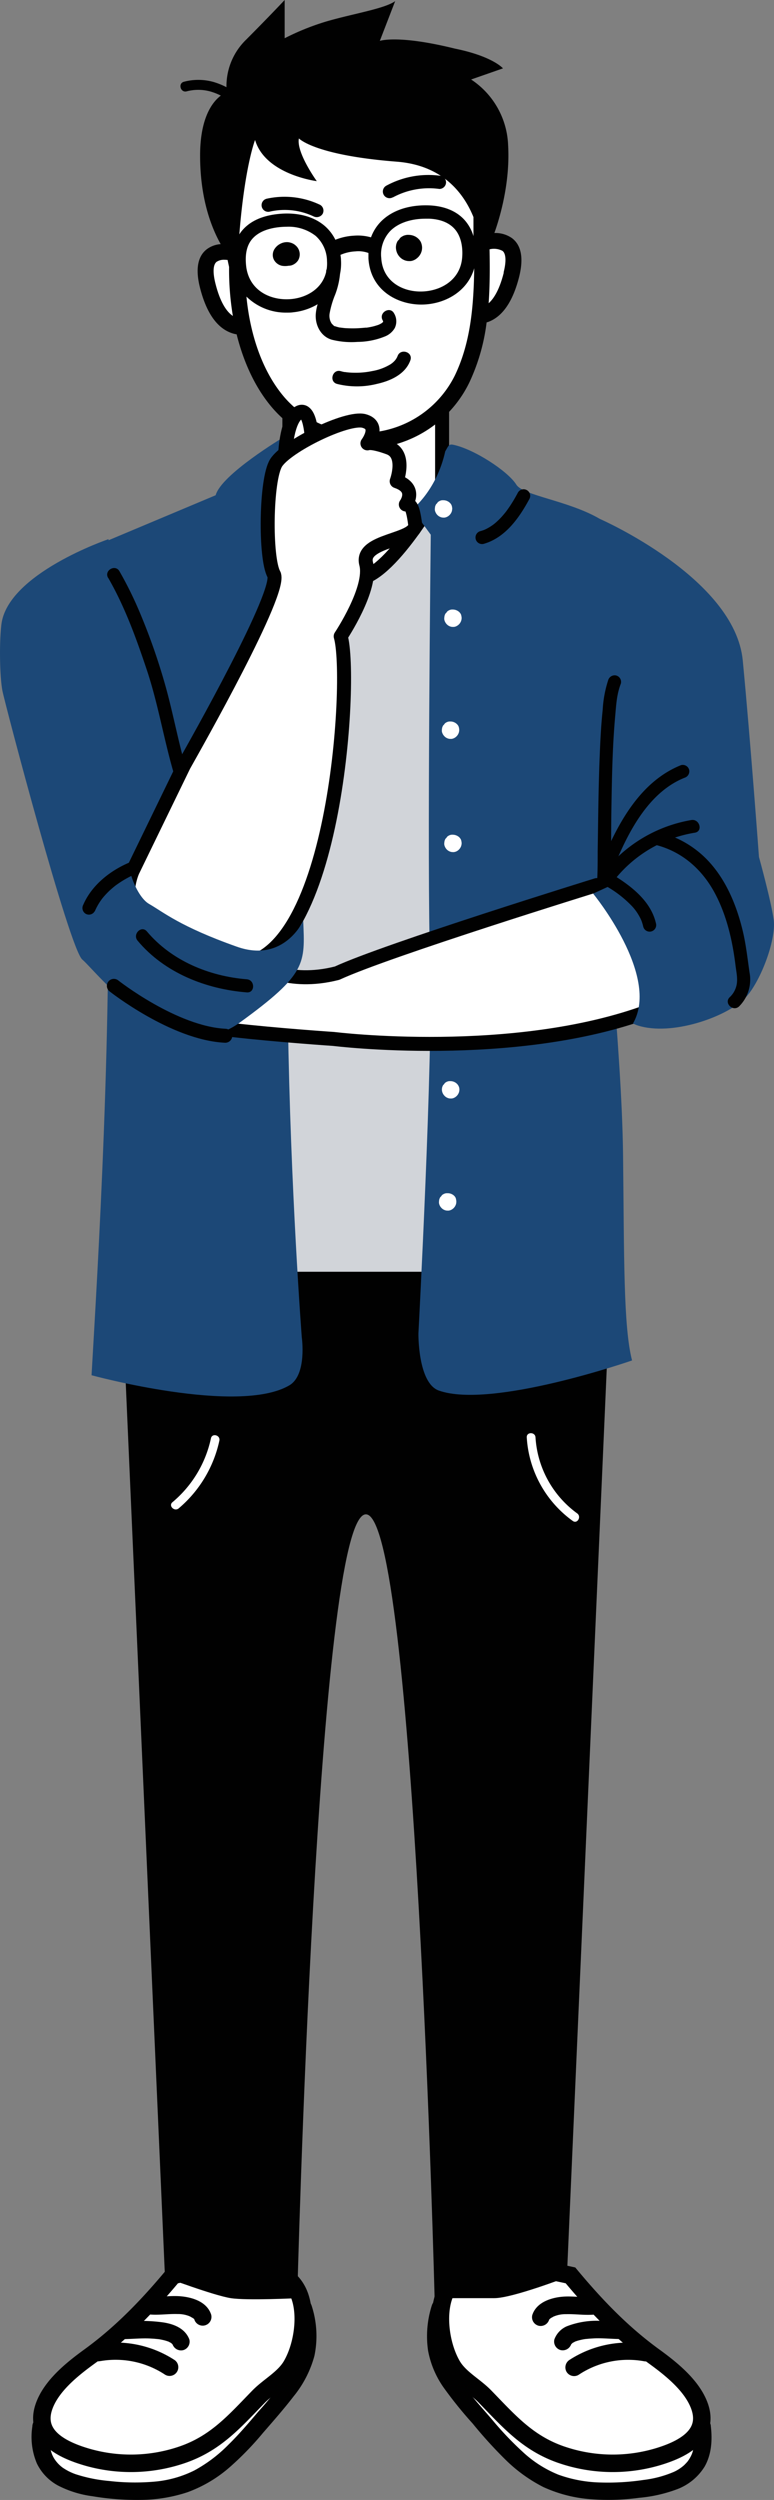 <svg xmlns="http://www.w3.org/2000/svg" viewBox="0 0 221.33 714.45"><rect x="0" y="0" width="221.33" height="714.45" fill="#808080" stroke="none"/><defs><style>.cls-1{fill:#d1d4d9;}.cls-2,.cls-4,.cls-5{fill:#fff;}.cls-3{fill:#010101;}.cls-4,.cls-5,.cls-7{stroke:#010101;}.cls-4{stroke-miterlimit:10;stroke-width:5px;}.cls-5,.cls-7{stroke-linejoin:round;stroke-width:4px;}.cls-6{fill:#1c4877;}.cls-7{fill:none;stroke-linecap:round;}</style></defs><title>Asset 13</title><g id="Layer_2" data-name="Layer 2"><g id="Layer_1-2" data-name="Layer 1"><polyline class="cls-1" points="89.46 157.44 100.35 165.36 122.42 146.91 135.44 230.49 135.44 358.86 126.58 378.12 68.53 373.1 67.42 235.24 89.46 159.94"/><path class="cls-2" d="M11.75,693.44c-1.52,12.08,5.28,16.14,16.5,17.71,9.65,1.35,20.81,1.48,29.49-3.49,8.47-4.85,14.66-13.13,21-20.38,7.62-8.75,11.6-15.88,8-27.73Z"/><path class="cls-3" d="M9.25,693.44A19.53,19.53,0,0,0,10.54,704a14.19,14.19,0,0,0,6.15,6.37,29.85,29.85,0,0,0,9.72,3,76,76,0,0,0,13.64,1.06,43.72,43.72,0,0,0,13.57-2.2A38.26,38.26,0,0,0,65.78,705a87.19,87.19,0,0,0,9.41-9.71c3-3.45,6-6.86,8.78-10.47a31.2,31.2,0,0,0,5.94-11.56,27.87,27.87,0,0,0-.79-14.32,2.54,2.54,0,0,0-3.67-1.49L60.06,668.87,19.67,687.13l-9.19,4.15a2.52,2.52,0,0,0-.89,3.42,2.56,2.56,0,0,0,3.42.89l25.38-11.47,40.4-18.26L88,661.71l-3.67-1.49a23.2,23.2,0,0,1,1,10.7,24,24,0,0,1-4,9.11,113,113,0,0,1-7.48,9.18c-2.74,3.23-5.49,6.47-8.53,9.44A41.32,41.32,0,0,1,55.59,706,31.56,31.56,0,0,1,44,709.22a63.83,63.83,0,0,1-12.74-.2,42.72,42.72,0,0,1-9.64-1.94,15.74,15.74,0,0,1-3.78-1.93,9.61,9.61,0,0,1-2.32-2.5,7.46,7.46,0,0,1-.75-1.55,14.15,14.15,0,0,1-.56-2.22,22.16,22.16,0,0,1,.07-5.44,2.51,2.51,0,0,0-2.5-2.5A2.55,2.55,0,0,0,9.25,693.44Z"/><path class="cls-4" d="M49.52,650.26c-7.25,8.7-14.81,16.58-24,23.24-4.91,3.57-11,8.44-13,14.42-2.74,8.28,5.27,12.15,12,14.17a45.26,45.26,0,0,0,27.72-.61c9.62-3.34,15-9.69,21.83-16.69,3-3,7.16-5.14,9.29-8.82,3-5.17,4.3-13.23,2.61-19C81.92,643,60,648,49.52,650.26Z"/><path class="cls-2" d="M42.29,658.88a46.67,46.67,0,0,0,7.19-.07,12,12,0,0,1,6.92,1.49A3.56,3.56,0,0,1,58,662.24"/><path class="cls-3" d="M42.29,661.38c2.83.34,5.65-.16,8.48-.07a8.56,8.56,0,0,1,3.14.52l.47.18c-.21-.08-.18-.06.1.07l.66.38q.36.25.06,0c.12.11.24.21.35.33-.14-.21-.13-.19,0,0s.15.27,0,0a2.5,2.5,0,0,0,4.83-1.33c-1.16-3.52-5-4.83-8.37-5.19s-6.51.38-9.77,0a2.5,2.5,0,0,0-2.5,2.5,2.57,2.57,0,0,0,2.5,2.5Z"/><path class="cls-2" d="M34.85,666c1.62,0,15.12-1.54,16.85,3.21"/><path class="cls-3" d="M34.85,668.48c2.65,0,5.28-.3,7.94-.19l1.33.08.71.07c.15,0,1,.13.2,0a16.93,16.93,0,0,1,2.43.51l.58.19.28.1-.19-.08s.79.42.84.45c.55.32-.26-.28,0,0a3.73,3.73,0,0,0,.35.34c.28.24-.3-.56,0,0,.09.19.3.71,0-.07a2.57,2.57,0,0,0,3.07,1.75,2.52,2.52,0,0,0,1.75-3.08c-1.2-3.1-4.32-4.36-7.41-4.84a44.92,44.92,0,0,0-9.13-.34c-.9,0-1.81.15-2.72.14a2.5,2.5,0,0,0,0,5Z"/><path class="cls-2" d="M28,672.36a27.28,27.28,0,0,1,20.51,4.14"/><path class="cls-3" d="M28.64,674.77a25.6,25.6,0,0,1,18.59,3.89,2.5,2.5,0,0,0,2.52-4.32A30.84,30.84,0,0,0,27.31,670,2.51,2.51,0,0,0,25.57,673a2.55,2.55,0,0,0,3.07,1.75Z"/><path class="cls-2" d="M200.9,693.44c1.51,12.08-5.28,16.14-16.5,17.71-9.66,1.35-20.81,1.48-29.49-3.49s-14.61-13.06-21-20.38c-7.61-8.75-11.59-15.88-8-27.73"/><path class="cls-3" d="M198.4,693.44a22.89,22.89,0,0,1,.11,5.1,12.44,12.44,0,0,1-.33,1.68,7.15,7.15,0,0,1-.55,1.57,10.77,10.77,0,0,1-.94,1.56c-.16.23,0,0,0,0-.1.13-.2.25-.31.37s-.49.53-.75.78a11.71,11.71,0,0,1-2.92,1.91,31.46,31.46,0,0,1-8.67,2.31,69.36,69.36,0,0,1-12.3.73,37.89,37.89,0,0,1-12-2.21,33.2,33.2,0,0,1-10.21-6.49,92,92,0,0,1-8.72-9.16c-2.66-3.1-5.41-6.15-7.91-9.37a27.63,27.63,0,0,1-5.31-10,22.53,22.53,0,0,1,.71-12c.91-3.09-3.91-4.41-4.83-1.33a28.83,28.83,0,0,0-1.06,12.88,26.81,26.81,0,0,0,4.41,10.49,116.35,116.35,0,0,0,8.34,10.34,127.92,127.92,0,0,0,9.19,10.14,43.54,43.54,0,0,0,11,8,39.51,39.51,0,0,0,13.85,3.51,65.14,65.14,0,0,0,13.53-.42,41.08,41.08,0,0,0,10.74-2.4,15.8,15.8,0,0,0,8-6.49c2-3.47,2.26-7.63,1.8-11.52a2.57,2.57,0,0,0-2.5-2.5,2.51,2.51,0,0,0-2.5,2.5Z"/><path class="cls-4" d="M163.13,650.26c7.25,8.7,14.8,16.58,24,23.24,4.91,3.57,11,8.44,13,14.42,2.74,8.28-5.27,12.15-12,14.17a45.23,45.23,0,0,1-27.71-.61c-9.62-3.34-15-9.69-21.83-16.69-2.95-3-7.16-5.14-9.3-8.82-3-5.17-4.29-13.23-2.6-19C130.72,643,152.68,648,163.13,650.26Z"/><path class="cls-2" d="M170.36,658.88a46.67,46.67,0,0,1-7.19-.07,12,12,0,0,0-6.93,1.49,3.6,3.6,0,0,0-1.61,1.94"/><path class="cls-3" d="M170.36,656.38c-3.26.39-6.52-.33-9.78,0s-7.2,1.67-8.36,5.19a2.51,2.51,0,0,0,1.75,3.07,2.54,2.54,0,0,0,3.07-1.74c-.12.23-.11.22,0,0s.17-.26,0,0c.11-.12.22-.22.34-.33-.16.13-.17.14,0,0s.5-.3.76-.45.3-.15.09-.07l.48-.18a8.49,8.49,0,0,1,3.14-.52c2.83-.09,5.65.41,8.48.07a2.57,2.57,0,0,0,2.5-2.5c-.06-1.22-1.11-2.67-2.5-2.5Z"/><path class="cls-2" d="M177.8,666c-1.62,0-15.13-1.54-16.85,3.21"/><path class="cls-3" d="M177.8,663.48c-2.09,0-4.18-.24-6.27-.23a23.46,23.46,0,0,0-9.47,1.57,6.56,6.56,0,0,0-3.52,3.7,2.52,2.52,0,0,0,1.74,3.08,2.56,2.56,0,0,0,3.08-1.75c-.3.78-.09.26,0,.07.27-.53-.32.27,0,0a2.81,2.81,0,0,0,.35-.34c.26-.27-.54.33,0,0l.84-.45-.2.08.28-.1.59-.19a16.65,16.65,0,0,1,2.43-.51c-.76.12,0,0,.2,0l.7-.07,1.34-.08c2.66-.11,5.29.21,7.94.19a2.5,2.5,0,0,0,0-5Z"/><path class="cls-2" d="M184.67,672.36a27.27,27.27,0,0,0-20.51,4.14"/><path class="cls-3" d="M185.33,670a30.84,30.84,0,0,0-22.44,4.39,2.55,2.55,0,0,0-.89,3.42,2.52,2.52,0,0,0,3.42.9A25.56,25.56,0,0,1,184,674.77a2.58,2.58,0,0,0,3.08-1.75,2.51,2.51,0,0,0-1.75-3.07Z"/><path class="cls-5" d="M82.75,107.3v36.21s10.32,23.24,20.19,21.78c9.44-1.4,23.48-26.77,23.48-26.77v-32.7Z"/><path class="cls-2" d="M137.64,69.36c0-3.62,0-7.24,0-10.85,0-3.13,1.55-11.63,0-14.39s-8.19-2.73-11.76-3.41c-18.64-3.55-41.83-4.05-60.47-7.59C64.76,47.17,64.35,58.55,67,72.26c-5.14-1-9.89.21-7.61,9.3,2.47,9.89,6.79,11.93,10.11,11.81,1.77,8.06,5,15.8,10.25,21.83,14.85,17.06,42.69,13.25,52.37-6.89a56,56,0,0,0,4.95-18.09c3.16-.3,6.92-2.8,9.16-11.78C148.65,68.78,143.13,68,137.64,69.36Z"/><path class="cls-3" d="M77.31,60.44a19.33,19.33,0,0,1,12.33,1.39,2,2,0,0,0,2.6-.68,1.92,1.92,0,0,0-.68-2.6A23.63,23.63,0,0,0,76.3,56.78a1.9,1.9,0,1,0,1,3.66Z"/><path class="cls-3" d="M112.34,56.42A21.73,21.73,0,0,1,125.65,54a1.91,1.91,0,0,0,1.9-1.9,1.94,1.94,0,0,0-1.9-1.9,25.27,25.27,0,0,0-15.23,2.89,1.9,1.9,0,1,0,1.92,3.29Z"/><path class="cls-3" d="M80.54,75.94a5.39,5.39,0,0,0,2,0,3,3,0,0,0,.78-.1,3.56,3.56,0,0,0,1.91-1.41,3.36,3.36,0,0,0-.64-4.24,3.5,3.5,0,0,0-.85-.59,3.94,3.94,0,0,0-1.51-.4,4.08,4.08,0,0,0-2.17.52,4.22,4.22,0,0,0-1.63,1.56A3.19,3.19,0,0,0,78,72.83a3,3,0,0,0,.37,1.48A3.42,3.42,0,0,0,80.54,75.94Z"/><path class="cls-3" d="M120.29,69.08a3.48,3.48,0,0,0-.59-.78,4.05,4.05,0,0,0-.77-.61,4.21,4.21,0,0,0-2-.57,4.93,4.93,0,0,0-.54,0,4.51,4.51,0,0,0-.53.1,3.07,3.07,0,0,0-1,.45,1.5,1.5,0,0,0-.54.49,1.63,1.63,0,0,0-.23.35,1.49,1.49,0,0,0-.48.55,4.37,4.37,0,0,0-.27.68,4.75,4.75,0,0,0-.12.74,3.59,3.59,0,0,0,.08,1,3.73,3.73,0,0,0,.34,1,3.82,3.82,0,0,0,.58.86,3.73,3.73,0,0,0,1.66,1.1,3.32,3.32,0,0,0,1,.17,4.23,4.23,0,0,0,.5,0,2.56,2.56,0,0,0,.54-.1,3.63,3.63,0,0,0,.94-.43,4.66,4.66,0,0,0,.8-.67,4.21,4.21,0,0,0,.6-.85,4,4,0,0,0,.36-1,4.53,4.53,0,0,0,.08-.73,4,4,0,0,0-.08-.78A3.62,3.62,0,0,0,120.29,69.08Z"/><path class="cls-3" d="M113.69,101.76a4.44,4.44,0,0,1-.86,1.37,6,6,0,0,1-1.68,1.27,14.65,14.65,0,0,1-4.7,1.64,22.52,22.52,0,0,1-5,.48,19.87,19.87,0,0,1-2.31-.13l-.51-.07h-.16q-.51-.1-1-.24c-2.35-.71-3.47,2.93-1.13,3.63a23.48,23.48,0,0,0,11.45,0c3.89-.86,8.14-2.76,9.57-6.77C118.15,100.57,114.51,99.46,113.69,101.76Z"/><path class="cls-3" d="M146.45,68.09a8.25,8.25,0,0,0-5.08-1.5c1.6-4.49,4.54-14.42,3.93-25.09a23.53,23.53,0,0,0-10.58-18.78l9.11-3.18s-2.9-3.44-13.72-5.64c-16.38-4.05-21.5-2.21-21.5-2.21L113,.32c-3,2.18-12.07,3.59-19.7,5.82A71,71,0,0,0,81.4,10.93V0s-4.05,4.34-11,11.32a18.46,18.46,0,0,0-5.64,13.6A20.71,20.71,0,0,0,61,23.41a16.13,16.13,0,0,0-8.39-.05c-1.78.45-1,3.2.76,2.75a13,13,0,0,1,7.08.12,17.52,17.52,0,0,1,2.7,1.09c-2.25,1.68-5.93,6.11-5.93,17.1,0,12.09,3.07,20.32,5.89,25.35a7.43,7.43,0,0,0-3.95,1.44c-2.63,2-3.3,5.69-2,10.9,1.78,7.1,4.76,11.47,8.87,13a8.5,8.5,0,0,0,1.64.44c2.09,8.4,5.6,15.71,10.35,21.17a33.76,33.76,0,0,0,25.54,11.57,34.81,34.81,0,0,0,4.65-.31,33.59,33.59,0,0,0,26-18.67,56.58,56.58,0,0,0,4.94-17.17l.46-.14c4.11-1.52,7.09-5.88,8.87-13C149.75,73.78,149.08,70.12,146.45,68.09ZM72.94,40c2.94,9.93,17.65,11.77,17.65,11.77s-5.91-8.17-5.12-12.21c0,0,4.39,4.81,27.92,6.64,13.19,1,19.22,9,22,15.84v.56c0,1.61,0,3.24,0,4.89a12.06,12.06,0,0,0-2.49-4.55c-2.27-2.56-5.68-4-9.87-4.23-5.86-.29-10.86,1.34-14.08,4.59a12.59,12.59,0,0,0-2.86,4.53,13.82,13.82,0,0,0-4.83-.48,16.77,16.77,0,0,0-5.36,1.17,12.61,12.61,0,0,0-3.1-4c-3.2-2.72-7.89-3.92-13.19-3.37-4.85.49-8.43,2.21-10.66,5.09a7.25,7.25,0,0,0-.5.73.51.51,0,0,1,0-.13C70,47.45,72.94,40,72.94,40Zm59.23,33.47c-.48,6.77-6.47,9.84-11.87,9.84h-.08c-5.3,0-10.82-3-11.2-9.6A9.68,9.68,0,0,1,111.61,66c2.23-2.25,5.87-3.5,10.1-3.5l1.09,0c3.19.16,5.62,1.15,7.22,2.95S132.41,70.09,132.17,73.47ZM61.6,81c-.8-3.19-.67-5.39.35-6.18a3.79,3.79,0,0,1,2.28-.58,8.4,8.4,0,0,1,.85.05c.13.66.28,1.32.43,2a79.54,79.54,0,0,0,1.08,14C64.49,88.9,62.78,85.73,61.6,81ZM71.91,68.55c1.57-2,4.28-3.25,8-3.64.72-.07,1.41-.11,2.09-.11a12.59,12.59,0,0,1,8.25,2.6,9.81,9.81,0,0,1,3.26,7.22,11.33,11.33,0,0,1-.09,2.28,1.81,1.81,0,0,0-.16.76s0,0,0,.06c-1.09,4.71-5.41,7.27-9.82,7.73-5.52.58-11.94-2-13-9C70,73.11,70.44,70.45,71.91,68.55Zm58.15,38.77a29.52,29.52,0,0,1-48.59,6.38c-6-6.89-9.85-17.15-11-28.94A16.11,16.11,0,0,0,82,89.34c.63,0,1.26,0,1.88-.1a17.06,17.06,0,0,0,6.95-2.3,13.91,13.91,0,0,0-.52,2.63c-.3,3.21,1.37,6.61,4.59,7.52a23.22,23.22,0,0,0,7.34.62,21.19,21.19,0,0,0,7.91-1.59,5.63,5.63,0,0,0,2.74-2.38,4.4,4.4,0,0,0-.2-4.18c-1.15-2.16-4.44-.24-3.29,1.92l.14.28h0c-.26-.51-.06-.07,0,0a.22.22,0,0,1,0,.14.11.11,0,0,1,0,.06l0,.06,0,0h0l-.31.27-.29.19c-.2.11-.42.21-.62.31h0l-.3.11-.71.22a15.39,15.39,0,0,1-1.63.38c-.28.06-.56.1-.84.14l-.06,0h0l-.31,0q-1,.1-1.92.15a30,30,0,0,1-3.42,0c-.46,0-.91-.07-1.36-.12l-.45-.06c-.27,0-.54-.1-.8-.16s-.62-.2-.93-.27l-.08,0c-.07-.18-.52-.52-.63-.67a3.82,3.82,0,0,1-.46-.9,4.31,4.31,0,0,1-.17-2,26.27,26.27,0,0,1,1.6-5.43,22.74,22.74,0,0,0,1.38-5.86,15.2,15.2,0,0,0,.28-4c0-.5-.08-1-.15-1.48a12.06,12.06,0,0,1,4.28-1,8.31,8.31,0,0,1,3.72.46c0,.51,0,1,0,1.56.53,9,8.13,13.14,15,13.18h.11c6.45,0,13.18-3.54,15.14-10.38C135.44,87.51,134.59,97.9,130.06,107.32Zm14-29.43c-1.05,4.22-2.54,7.19-4.33,8.77.36-5,.36-10.2.26-15.41a5.24,5.24,0,0,1,3.72.46C144.69,72.5,144.82,74.7,144,77.89Z"/><path class="cls-3" d="M104.64,363.45H34.56L47.18,650.77s13.93,5.24,18.81,6c4.69.73,19,0,19,0s5.61-224,19.64-224,19.65,224,19.65,224h17.08c5.18,0,20.74-6,20.74-6l12.62-287.32Z"/><path class="cls-6" d="M221.25,262.9c-.72-5.34-4.22-18-4.22-18s-2.41-33-4.63-56.14c-2.26-23.57-40.86-40.46-40.86-40.46-9-5.26-21.93-6.64-23.89-9.79-2.39-3.86-12.21-10.25-18.16-11.43-1.28-.25-1.4.69-2.17,1.9-2.46,11.18-9.44,16.59-9.44,16.59l5.3,7.24S122.07,248,123,275.88c.86,26.3-3.35,105.21-3.35,105.21s-.19,14.15,5.82,16.3c15.11,5.38,55.27-8.6,55.27-8.6-2.48-9.67-2.24-29.2-2.57-58.5-.38-32.5-5.77-71.06-4.93-101.53,2.52,9.28-2.78,36.45-4.13,37.81-3.33,3.38,4.43,23.76,13.34,26.52,9.53,3,24.81-2.25,30.46-7.71C217.21,281.21,222,268.81,221.25,262.9Z"/><path class="cls-6" d="M27,156.09v67.33c3.3,1.08,4.43,3.12,4.53,6.41,0,0-1,0-1,0,1.9,60.93-2.65,133.59-4.35,163.19,0,0,42,11.46,56.57,2.88,5.09-3,3.55-13.71,3.55-13.72s-13-168.36,7.27-218.08c2.33-5.71,3.19-8.75-1.72-11C87.56,151.1,78.3,143.7,81,125c0,0-17.74,10.6-19.33,16.53"/><path class="cls-5" d="M81.58,129.32s.43-9.76,4-11.47,3.68,9.32,3.68,9.32Z"/><path class="cls-2" d="M129.07,144.27a2,2,0,0,0-.39-.53,2.65,2.65,0,0,0-1.86-.78,2.09,2.09,0,0,0-.36,0,1.51,1.51,0,0,0-.36.06,2.09,2.09,0,0,0-.64.3,1,1,0,0,0-.36.33,1.14,1.14,0,0,0-.15.23.87.87,0,0,0-.32.37,3,3,0,0,0-.19.45,4.13,4.13,0,0,0-.07.49,2.21,2.21,0,0,0,0,.68,2.59,2.59,0,0,0,.23.64,2.7,2.7,0,0,0,.38.57,2.51,2.51,0,0,0,1.11.73,1.94,1.94,0,0,0,.68.11,1.23,1.23,0,0,0,.33,0,1.91,1.91,0,0,0,.36-.07,2.4,2.4,0,0,0,.63-.29,2.48,2.48,0,0,0,.53-.44,3.17,3.17,0,0,0,.4-.56,2.68,2.68,0,0,0,.24-.67c0-.16.05-.32.06-.49a3,3,0,0,0-.06-.51A2,2,0,0,0,129.07,144.27Z"/><path class="cls-2" d="M131.77,175.49a2.83,2.83,0,0,0-.39-.52,2.57,2.57,0,0,0-.52-.4,2.77,2.77,0,0,0-1.35-.38l-.36,0a2.29,2.29,0,0,0-.36.07,2.2,2.2,0,0,0-.64.3,1,1,0,0,0-.36.33.91.91,0,0,0-.15.23.85.85,0,0,0-.32.36,2.58,2.58,0,0,0-.18.46,2.78,2.78,0,0,0-.08.49,2.21,2.21,0,0,0,0,.68,2.59,2.59,0,0,0,.23.64,2.63,2.63,0,0,0,.38.56,2.45,2.45,0,0,0,1.11.74,2,2,0,0,0,.68.11l.34,0a2.29,2.29,0,0,0,.36-.07,2.5,2.5,0,0,0,.62-.29,2.82,2.82,0,0,0,.53-.44,2.54,2.54,0,0,0,.4-.57,2.61,2.61,0,0,0,.24-.66,3.86,3.86,0,0,0,.06-.49,2.84,2.84,0,0,0-.06-.51A2.45,2.45,0,0,0,131.77,175.49Z"/><path class="cls-2" d="M131.08,207.49a2.44,2.44,0,0,0-.39-.52,2.65,2.65,0,0,0-1.87-.78l-.36,0a2,2,0,0,0-.35.07,2.14,2.14,0,0,0-.65.3.93.93,0,0,0-.35.33.73.73,0,0,0-.16.23,1,1,0,0,0-.32.36c-.06.15-.13.3-.18.46a4.17,4.17,0,0,0-.08.49,3.07,3.07,0,0,0,0,.68,2.8,2.8,0,0,0,.23.63,2.5,2.5,0,0,0,.39.57,2.4,2.4,0,0,0,1.11.74,1.92,1.92,0,0,0,.67.11c.12,0,.23,0,.34,0a2.29,2.29,0,0,0,.36-.07,2.56,2.56,0,0,0,.63-.29,2.75,2.75,0,0,0,.52-.44,2.54,2.54,0,0,0,.4-.57,2.28,2.28,0,0,0,.24-.66,2.63,2.63,0,0,0,.06-.49,2.84,2.84,0,0,0-.05-.51A2.48,2.48,0,0,0,131.08,207.49Z"/><path class="cls-2" d="M131.77,239.86a2.9,2.9,0,0,0-.39-.53,2.57,2.57,0,0,0-.52-.4,2.77,2.77,0,0,0-1.35-.38,2.2,2.2,0,0,0-.36,0,1.51,1.51,0,0,0-.36.06,2.2,2.2,0,0,0-.64.3,1,1,0,0,0-.36.33,1.14,1.14,0,0,0-.15.23.87.87,0,0,0-.32.37,2.23,2.23,0,0,0-.18.45,2.78,2.78,0,0,0-.08.49,2.21,2.21,0,0,0,0,.68,2.59,2.59,0,0,0,.23.64,2.7,2.7,0,0,0,.38.57,2.51,2.51,0,0,0,1.11.73,2,2,0,0,0,.68.11,1.34,1.34,0,0,0,.34,0,2.29,2.29,0,0,0,.36-.07,2.15,2.15,0,0,0,.62-.28,2.53,2.53,0,0,0,.53-.45,2.73,2.73,0,0,0,.4-.56,2.68,2.68,0,0,0,.24-.67,3.93,3.93,0,0,0,.06-.48,3,3,0,0,0-.06-.52A2.26,2.26,0,0,0,131.77,239.86Z"/><path class="cls-2" d="M131.08,310.27a2.44,2.44,0,0,0-.39-.52,2.65,2.65,0,0,0-1.87-.78,2.2,2.2,0,0,0-.36,0,1.35,1.35,0,0,0-.35.06,2.14,2.14,0,0,0-.65.3.93.93,0,0,0-.35.33.73.73,0,0,0-.16.23,1,1,0,0,0-.32.37,4.69,4.69,0,0,0-.18.45,4.17,4.17,0,0,0-.08.49,2.51,2.51,0,0,0,.28,1.32,2.44,2.44,0,0,0,.39.56,2.4,2.4,0,0,0,1.11.74,1.92,1.92,0,0,0,.67.11c.12,0,.23,0,.34,0a2.29,2.29,0,0,0,.36-.07,2.56,2.56,0,0,0,.63-.29,2.75,2.75,0,0,0,.52-.44,2.54,2.54,0,0,0,.4-.57,2.28,2.28,0,0,0,.24-.66,2.63,2.63,0,0,0,.06-.49,2.84,2.84,0,0,0-.05-.51A2.48,2.48,0,0,0,131.08,310.27Z"/><path class="cls-2" d="M130.26,342.25a2.44,2.44,0,0,0-.39-.52A2.65,2.65,0,0,0,128,341c-.13,0-.25,0-.37,0a2,2,0,0,0-.35.07,2.26,2.26,0,0,0-.65.3,1,1,0,0,0-.35.33.91.91,0,0,0-.15.23.85.85,0,0,0-.32.36,3.71,3.71,0,0,0-.19.46,2.76,2.76,0,0,0-.07.49,2.21,2.21,0,0,0,0,.68,3,3,0,0,0,.22.64,2.68,2.68,0,0,0,.39.56,2.45,2.45,0,0,0,1.11.74,1.94,1.94,0,0,0,.68.11l.33,0a1.91,1.91,0,0,0,.36-.07,2.4,2.4,0,0,0,.63-.29,2.82,2.82,0,0,0,.53-.44,2.91,2.91,0,0,0,.4-.57,2.61,2.61,0,0,0,.24-.66,3.87,3.87,0,0,0,.05-.49,2.15,2.15,0,0,0-.05-.51A2.48,2.48,0,0,0,130.26,342.25Z"/><path class="cls-5" d="M37.94,248.88S27,272.07,66.29,275.57c29.5,2.62,34.65-81.74,31.13-93.72,0,0,9.15-13.69,7.29-20.72s14.65-6.46,14-11.35-1.32-5.8-2.66-5.61c0,0,3.43-4.6-2.62-6.64,0,0,2.88-7.72-2.21-9.58s-6.15-1.24-6.15-1.24,3.88-5.13-1-6.41-22.17,7.22-25.13,12-3.19,27.21-.62,31.83-22.44,48.74-25.74,54.62Z"/><path class="cls-5" d="M170.65,252.94s-59.92,18.53-74.25,25.17c-14.16,3.63-22.65-2.34-22.65-2.34S57.27,269.66,50,284.91c-3.37,7.08,5.19,8.17,16.4,9.45,12.92,1.48,29,2.55,29,2.55s51.55,6.4,90.22-8C195.73,268.27,170.65,252.94,170.65,252.94Z"/><path class="cls-2" d="M150.63,410.78a31.78,31.78,0,0,0,13.15,23.88c1.31.94,2.56-1.22,1.27-2.16a29.08,29.08,0,0,1-11.92-21.72c-.09-1.6-2.59-1.61-2.5,0Z"/><path class="cls-2" d="M60.32,411.05a32.75,32.75,0,0,1-11,18.25c-1.23,1,.54,2.79,1.77,1.77a35,35,0,0,0,11.64-19.36c.33-1.57-2.08-2.24-2.41-.66Z"/><path class="cls-6" d="M31,154.09S2,163.94.38,178.59c-.65,5.71-.41,15.07.3,18.77s19.19,73.88,22.87,76.88,25.76,31.95,45,18,18.65-16.82,18.16-29.1c0,0-5.48,12.21-19,7.4-16.25-5.75-21-9.88-25.09-12.22-3.79-2.14-7.58-12.56-4.91-15.22s9.77-23.34,9.77-23.34Z"/><path class="cls-3" d="M30.94,165.14c4.73,8.21,7.92,17,10.94,26,3.2,9.49,4.83,19.38,7.57,29,.65,2.31,4.27,1.33,3.61-1-2.16-7.59-3.59-15.36-5.7-22.95A177.68,177.68,0,0,0,40,175.1a106.94,106.94,0,0,0-5.85-11.86c-1.21-2.09-4.45-.2-3.24,1.9Z"/><path class="cls-3" d="M27.11,260.43a16.87,16.87,0,0,1,1.25-2.38c.23-.37.49-.73.74-1.09s-.21.26.16-.2c.15-.2.31-.39.47-.57.51-.59,1.05-1.15,1.62-1.69.3-.27.6-.54.92-.81l.46-.38.2-.16c-.16.12-.15.12,0,0a29.24,29.24,0,0,1,3.5-2.24c.53-.29,1.06-.56,1.6-.81l.32-.14c.18-.08.46-.33,0,0a2.5,2.5,0,0,1,.61-.24,1.93,1.93,0,0,0,1.31-2.31,1.88,1.88,0,0,0-2.3-1.31c-5.91,2.26-11.6,6.55-14.16,12.47a1.93,1.93,0,0,0,.67,2.56,1.88,1.88,0,0,0,2.57-.67Z"/><path class="cls-3" d="M70.58,279.86C59.81,279,49.05,274.56,42,266.18c-1.56-1.85-4.2.82-2.65,2.65C47,278,58.87,282.68,70.58,283.61c2.4.19,2.39-3.56,0-3.75Z"/><path class="cls-3" d="M187.4,241.43c7.53,1.89,13.25,6.88,16.92,13.64,3.44,6.35,5.12,13.64,6,20.78.25,2.11.83,4.35.1,6.41a6.53,6.53,0,0,1-1.73,2.7c-1.78,1.65.88,4.29,2.65,2.66a10.81,10.81,0,0,0,3-9.66c-.58-4-1-7.93-1.93-11.85-1.87-7.84-5.21-15.75-11.17-21.37a28.73,28.73,0,0,0-12.78-6.93c-2.34-.58-3.34,3-1,3.62Z"/><path class="cls-3" d="M174.39,253.41c.48-7.08.32-14.23.43-21.32.15-9.11.28-18.26,1.09-27.35.29-3.19.42-6.29,1.63-9.38a1.9,1.9,0,0,0-1.31-2.31,1.93,1.93,0,0,0-2.31,1.31,33.37,33.37,0,0,0-1.58,8.53c-.45,4.27-.67,8.56-.84,12.85-.38,9.23-.45,18.47-.59,27.71,0,3.32,0,6.65-.27,10-.17,2.41,3.58,2.4,3.75,0Z"/><path class="cls-3" d="M173.7,254.24a36.86,36.86,0,0,1,25-16.27c2.38-.39,1.37-4-1-3.62a40.49,40.49,0,0,0-27.23,18c-1.31,2,1.93,3.91,3.23,1.89Z"/><path class="cls-6" d="M174.43,253.16l-4.82,2.22S188.9,278.88,181,292.5H189l3.63-19.6-6.7-16.18Z"/><path class="cls-3" d="M173.72,253.46a31.83,31.83,0,0,1,6.62,5.12,13.93,13.93,0,0,1,2.23,2.85q.26.44.48.87l.2.4s.23.54.1.21a13.08,13.08,0,0,1,.58,1.87,1.88,1.88,0,1,0,3.62-1c-1.43-6.15-6.84-10.41-11.94-13.56a1.88,1.88,0,1,0-1.89,3.24Z"/><path class="cls-3" d="M148.07,140.83a43.05,43.05,0,0,1-2.26,3.82c-.36.53-.88,1.27-1.17,1.64l-.2.25-.35.42c-.23.28-.47.55-.71.82-.45.48-.91.94-1.39,1.37-.26.24-.53.46-.8.68.29-.24-.14.1-.16.12l-.42.29a13.41,13.41,0,0,1-1.6.94l-.45.21c-.49.23.34-.12-.17.07-.31.11-.62.22-.95.31a1.88,1.88,0,1,0,1,3.62c6.07-1.79,10-7.35,12.87-12.66a1.88,1.88,0,1,0-3.24-1.9Z"/><path class="cls-3" d="M176.14,246.35c3.92-9.33,9.66-20.09,19.61-24.08a1.93,1.93,0,0,0,1.31-2.3,1.89,1.89,0,0,0-2.31-1.31c-11.37,4.56-17.71,16-22.23,26.7a1.88,1.88,0,0,0,1.31,2.3,1.93,1.93,0,0,0,2.31-1.31Z"/><path class="cls-7" d="M32.56,281.74S49.73,295.29,64.42,296"/></g></g></svg>
